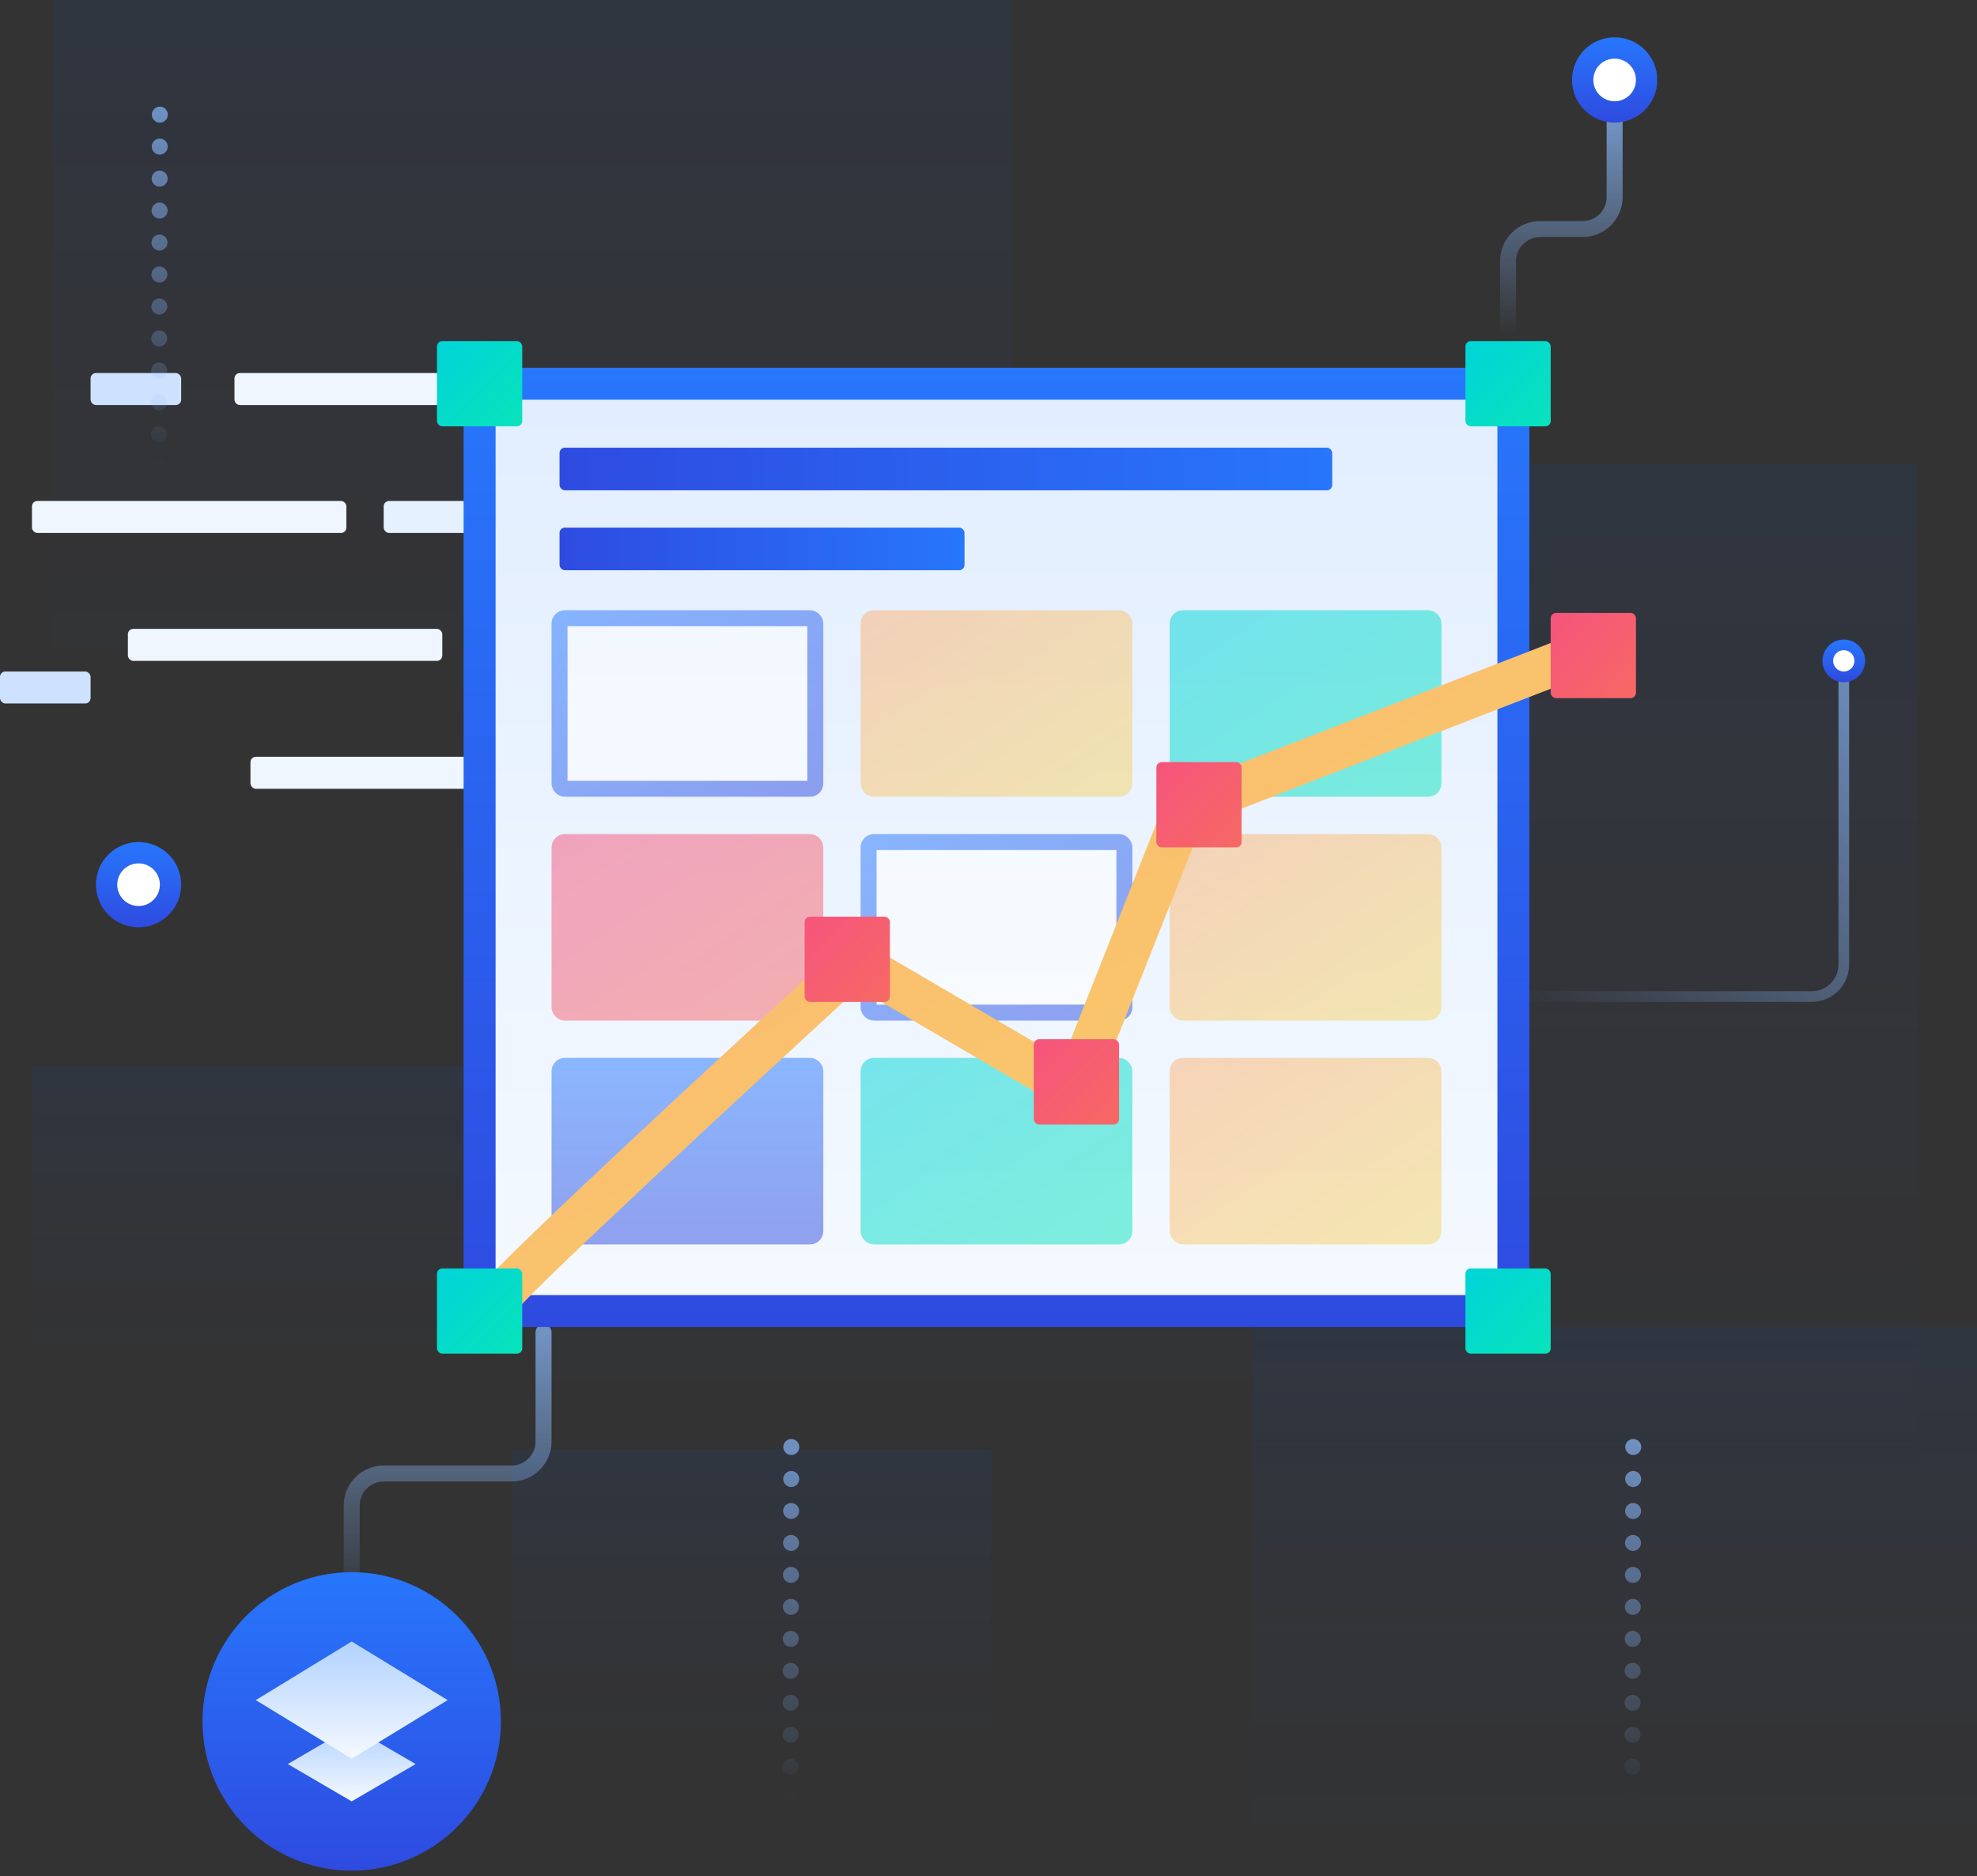 <?xml version="1.0" encoding="UTF-8"?>
<svg width="371px" height="352px" viewBox="0 0 371 352" version="1.1" xmlns="http://www.w3.org/2000/svg" xmlns:xlink="http://www.w3.org/1999/xlink">
    <rect x="0" y="0" width="371" height="352" fill="#333333" stroke="none"/>
    <!-- Generator: Sketch 52.5 (67469) - http://www.bohemiancoding.com/sketch -->
    <title>教育 Illustration</title>
    <desc>Created with Sketch.</desc>
    <defs>
        <linearGradient x1="50%" y1="0.372%" x2="50%" y2="99.486%" id="linearGradient-1">
            <stop stop-color="#005FFF" stop-opacity="0.4" offset="0%"></stop>
            <stop stop-color="#2E4BE0" stop-opacity="0" offset="100%"></stop>
        </linearGradient>
        <linearGradient x1="115.916%" y1="100%" x2="115.916%" y2="0%" id="linearGradient-2">
            <stop stop-color="#8BBBFF" stop-opacity="0" offset="0%"></stop>
            <stop stop-color="#8BBBFF" offset="100%"></stop>
        </linearGradient>
        <linearGradient x1="7.78%" y1="111.791%" x2="115.916%" y2="0%" id="linearGradient-3">
            <stop stop-color="#8BBBFF" stop-opacity="0" offset="0%"></stop>
            <stop stop-color="#8BBBFF" offset="100%"></stop>
        </linearGradient>
        <linearGradient x1="50%" y1="0.372%" x2="50%" y2="99.486%" id="linearGradient-4">
            <stop stop-color="#2776FB" offset="0%"></stop>
            <stop stop-color="#2E4BE0" offset="100%"></stop>
        </linearGradient>
        <linearGradient x1="64.116%" y1="100%" x2="64.116%" y2="0%" id="linearGradient-5">
            <stop stop-color="#F4F9FF" offset="0%"></stop>
            <stop stop-color="#E2EEFF" offset="100%"></stop>
        </linearGradient>
        <linearGradient x1="100%" y1="50%" x2="0%" y2="50%" id="linearGradient-6">
            <stop stop-color="#2776FB" offset="0%"></stop>
            <stop stop-color="#2E4BE0" offset="100%"></stop>
        </linearGradient>
        <linearGradient x1="0%" y1="0%" x2="100%" y2="100%" id="linearGradient-7">
            <stop stop-color="#2776FB" offset="0%"></stop>
            <stop stop-color="#2E4BE0" offset="100%"></stop>
        </linearGradient>
        <linearGradient x1="100%" y1="100%" x2="0%" y2="0%" id="linearGradient-8">
            <stop stop-color="#F5D466" offset="0%"></stop>
            <stop stop-color="#FDB174" offset="100%"></stop>
        </linearGradient>
        <linearGradient x1="0%" y1="0%" x2="100%" y2="100%" id="linearGradient-9">
            <stop stop-color="#F6547C" offset="0%"></stop>
            <stop stop-color="#F66964" offset="100%"></stop>
        </linearGradient>
        <linearGradient x1="100%" y1="100%" x2="0%" y2="0%" id="linearGradient-10">
            <stop stop-color="#09E3BB" offset="0%"></stop>
            <stop stop-color="#00D4D8" offset="100%"></stop>
        </linearGradient>
        <linearGradient x1="64.116%" y1="100%" x2="64.116%" y2="0%" id="linearGradient-11">
            <stop stop-color="#F4F9FF" offset="0%"></stop>
            <stop stop-color="#B2D2FF" offset="100%"></stop>
        </linearGradient>
    </defs>
    <g id="Page-1" stroke="none" stroke-width="1" fill="none" fill-rule="evenodd">
        <g id="教育" transform="translate(-156, -4002)">
            <g id="Content-02" transform="translate(0, 998)">
                <g id="教育应用系统" transform="translate(0, 2904)">
                    <g id="教育-Illustration" transform="translate(150, 80)">
                        <g id="底层" transform="translate(12, 20)" fill="url(#linearGradient-1)" fill-opacity="0.5" opacity="0.318">
                            <rect id="Rectangle" x="94" y="87" width="260" height="192"></rect>
                            <rect id="Rectangle-Copy-75" x="4" y="0" width="180" height="136"></rect>
                            <rect id="Rectangle-Copy-124" x="229" y="249" width="136" height="104"></rect>
                            <rect id="Rectangle-Copy-123" x="0" y="200" width="90" height="58"></rect>
                            <rect id="Rectangle-Copy-125" x="90" y="272" width="90" height="58"></rect>
                        </g>
                        <g id="代码1" transform="translate(6, 90)">
                            <rect id="Rectangle" fill="#F0F6FF" x="24" y="48" width="59" height="6" rx="1"></rect>
                            <rect id="Rectangle-Copy-66" fill="#F0F6FF" x="6" y="24" width="59" height="6" rx="1"></rect>
                            <rect id="Rectangle-Copy-67" fill="#E6F1FF" x="72" y="24" width="59" height="6" rx="1"></rect>
                            <rect id="Rectangle" fill="#CEE1FF" x="0" y="56" width="17" height="6" rx="1"></rect>
                            <rect id="Rectangle-Copy-63" fill="#CEE1FF" x="17" y="0" width="17" height="6" rx="1"></rect>
                            <rect id="Rectangle" fill="#F0F6FF" x="47" y="72" width="59" height="6" rx="1"></rect>
                            <rect id="Rectangle-Copy-61" fill="#F0F6FF" x="44" y="0" width="114" height="6" rx="1"></rect>
                        </g>
                        <g id="line" transform="translate(31, 35)" opacity="0.7" stroke-linecap="round" stroke-linejoin="round">
                            <path d="M258,48 L258,33.989 C258,30.675 260.686,27.989 264,27.989 L272,27.989 C275.314,27.989 278,25.303 278,21.989 L278,8" id="Path-12" stroke="url(#linearGradient-2)" stroke-width="3"></path>
                            <path d="M261.642,171.989 L315,171.989 C318.314,171.989 321,169.303 321,165.989 L321,109" id="Path-12-Copy-3" stroke="url(#linearGradient-3)" stroke-width="2"></path>
                            <path d="M41,288 L41,267.485 C41,264.172 43.686,261.485 47,261.485 L71,261.485 C74.314,261.485 77,258.799 77,255.485 L77,235" id="Path-12-Copy-2" stroke="url(#linearGradient-2)" stroke-width="3"></path>
                            <path d="M193.5,48 L193.5,0" id="Path-12-Copy" stroke="url(#linearGradient-2)" stroke-width="3"></path>
                            <path d="M4.821,72.511 L5,4" id="Path-12-Copy-5" stroke="url(#linearGradient-2)" stroke-width="3" stroke-dasharray="0,6"></path>
                            <path d="M123.321,322.511 L123.5,254" id="Path-12-Copy-6" stroke="url(#linearGradient-2)" stroke-width="3" stroke-dasharray="0,6"></path>
                            <path d="M281.321,322.511 L281.5,254" id="Path-12-Copy-7" stroke="url(#linearGradient-2)" stroke-width="3" stroke-dasharray="0,6"></path>
                            <path d="M0.5,222 L0.5,159" id="Path-12-Copy-4" stroke="url(#linearGradient-2)" stroke-width="3"></path>
                        </g>
                        <g id="1" transform="translate(24, 178)">
                            <circle id="Oval" fill="url(#linearGradient-4)" cx="8" cy="8" r="8"></circle>
                            <circle id="Oval" fill="#FFFFFF" cx="8" cy="8" r="4"></circle>
                        </g>
                        <g id="2" transform="translate(301, 27)">
                            <circle id="Oval" fill="url(#linearGradient-4)" cx="8" cy="8" r="8"></circle>
                            <circle id="Oval" fill="#FFFFFF" cx="8" cy="8" r="4"></circle>
                        </g>
                        <g id="3" transform="translate(348, 140)">
                            <circle id="Oval" fill="url(#linearGradient-4)" cx="4" cy="4" r="4"></circle>
                            <circle id="Oval" fill="#FFFFFF" cx="4" cy="4" r="2"></circle>
                        </g>
                        <g id="教育" transform="translate(88, 84)" fill-rule="nonzero">
                            <rect id="Rectangle-Copy-106" fill="url(#linearGradient-4)" x="5" y="5" width="200" height="180"></rect>
                            <rect id="Rectangle-Copy-106" fill="url(#linearGradient-5)" x="11" y="11" width="188" height="168"></rect>
                            <rect id="Rectangle" fill="url(#linearGradient-6)" x="23" y="20" width="145" height="8" rx="1"></rect>
                            <rect id="Rectangle-Copy-110" fill="url(#linearGradient-6)" x="23" y="35" width="76" height="8" rx="1"></rect>
                            <g id="Group-14" opacity="0.504" transform="translate(23, 52)" stroke-width="3">
                                <rect id="Rectangle" stroke="url(#linearGradient-7)" fill="#FFFFFF" x="0" y="0" width="48" height="32" rx="1"></rect>
                                <rect id="Rectangle-Copy-113" stroke="url(#linearGradient-7)" fill="#FFFFFF" x="58" y="42" width="48" height="32" rx="1"></rect>
                                <rect id="Rectangle-Copy-111" stroke="url(#linearGradient-8)" fill="url(#linearGradient-8)" x="58" y="0" width="48" height="32" rx="1"></rect>
                                <rect id="Rectangle-Copy-115" stroke="url(#linearGradient-8)" fill="url(#linearGradient-8)" x="116" y="42" width="48" height="32" rx="1"></rect>
                                <rect id="Rectangle-Copy-118" stroke="url(#linearGradient-8)" fill="url(#linearGradient-8)" x="116" y="84" width="48" height="32" rx="1"></rect>
                                <rect id="Rectangle-Copy-114" stroke="url(#linearGradient-9)" fill="url(#linearGradient-9)" x="0" y="42" width="48" height="32" rx="1"></rect>
                                <rect id="Rectangle-Copy-112" stroke="url(#linearGradient-10)" fill="url(#linearGradient-10)" x="116" y="0" width="48" height="32" rx="1"></rect>
                                <rect id="Rectangle-Copy-117" stroke="url(#linearGradient-10)" fill="url(#linearGradient-10)" x="58" y="84" width="48" height="32" rx="1"></rect>
                                <rect id="Rectangle-Copy-116" stroke="url(#linearGradient-4)" fill="url(#linearGradient-4)" x="0" y="84" width="48" height="32" rx="1"></rect>
                            </g>
                            <g id="Group-13" transform="translate(10, 51)">
                                <path d="M0.5,130 C0.5,128.667 23.167,107.167 68.5,65.5 L109.5,89.5 L130.5,36.5 L204,8" id="Path-18" stroke="url(#linearGradient-8)" stroke-width="8"></path>
                                <rect id="Rectangle-Copy-119" fill="url(#linearGradient-9)" x="199" y="0" width="16" height="16" rx="1"></rect>
                                <rect id="Rectangle-Copy-120" fill="url(#linearGradient-9)" x="125" y="28" width="16" height="16" rx="1"></rect>
                                <rect id="Rectangle-Copy-121" fill="url(#linearGradient-9)" x="102" y="80" width="16" height="16" rx="1"></rect>
                                <rect id="Rectangle-Copy-122" fill="url(#linearGradient-9)" x="59" y="57" width="16" height="16" rx="1"></rect>
                            </g>
                            <rect id="Rectangle" fill="url(#linearGradient-10)" x="0" y="0" width="16" height="16" rx="1"></rect>
                            <rect id="Rectangle-Copy-109" fill="url(#linearGradient-10)" x="0" y="174" width="16" height="16" rx="1"></rect>
                            <rect id="Rectangle-Copy-107" fill="url(#linearGradient-10)" x="193" y="0" width="16" height="16" rx="1"></rect>
                            <rect id="Rectangle-Copy-108" fill="url(#linearGradient-10)" x="193" y="174" width="16" height="16" rx="1"></rect>
                        </g>
                        <g id="icon-笔" transform="translate(44, 315)" fill-rule="nonzero">
                            <circle id="Oval" fill="url(#linearGradient-4)" cx="28" cy="28" r="28"></circle>
                            <g id="Group-15" transform="translate(10, 13)" fill="url(#linearGradient-11)">
                                <polygon id="Rectangle-Copy-126" points="18 16 30 23 18 30 6 23"></polygon>
                                <polygon id="Rectangle" points="18 0 36 11 18 22 0 11"></polygon>
                            </g>
                        </g>
                    </g>
                </g>
            </g>
        </g>
    </g>
</svg>
